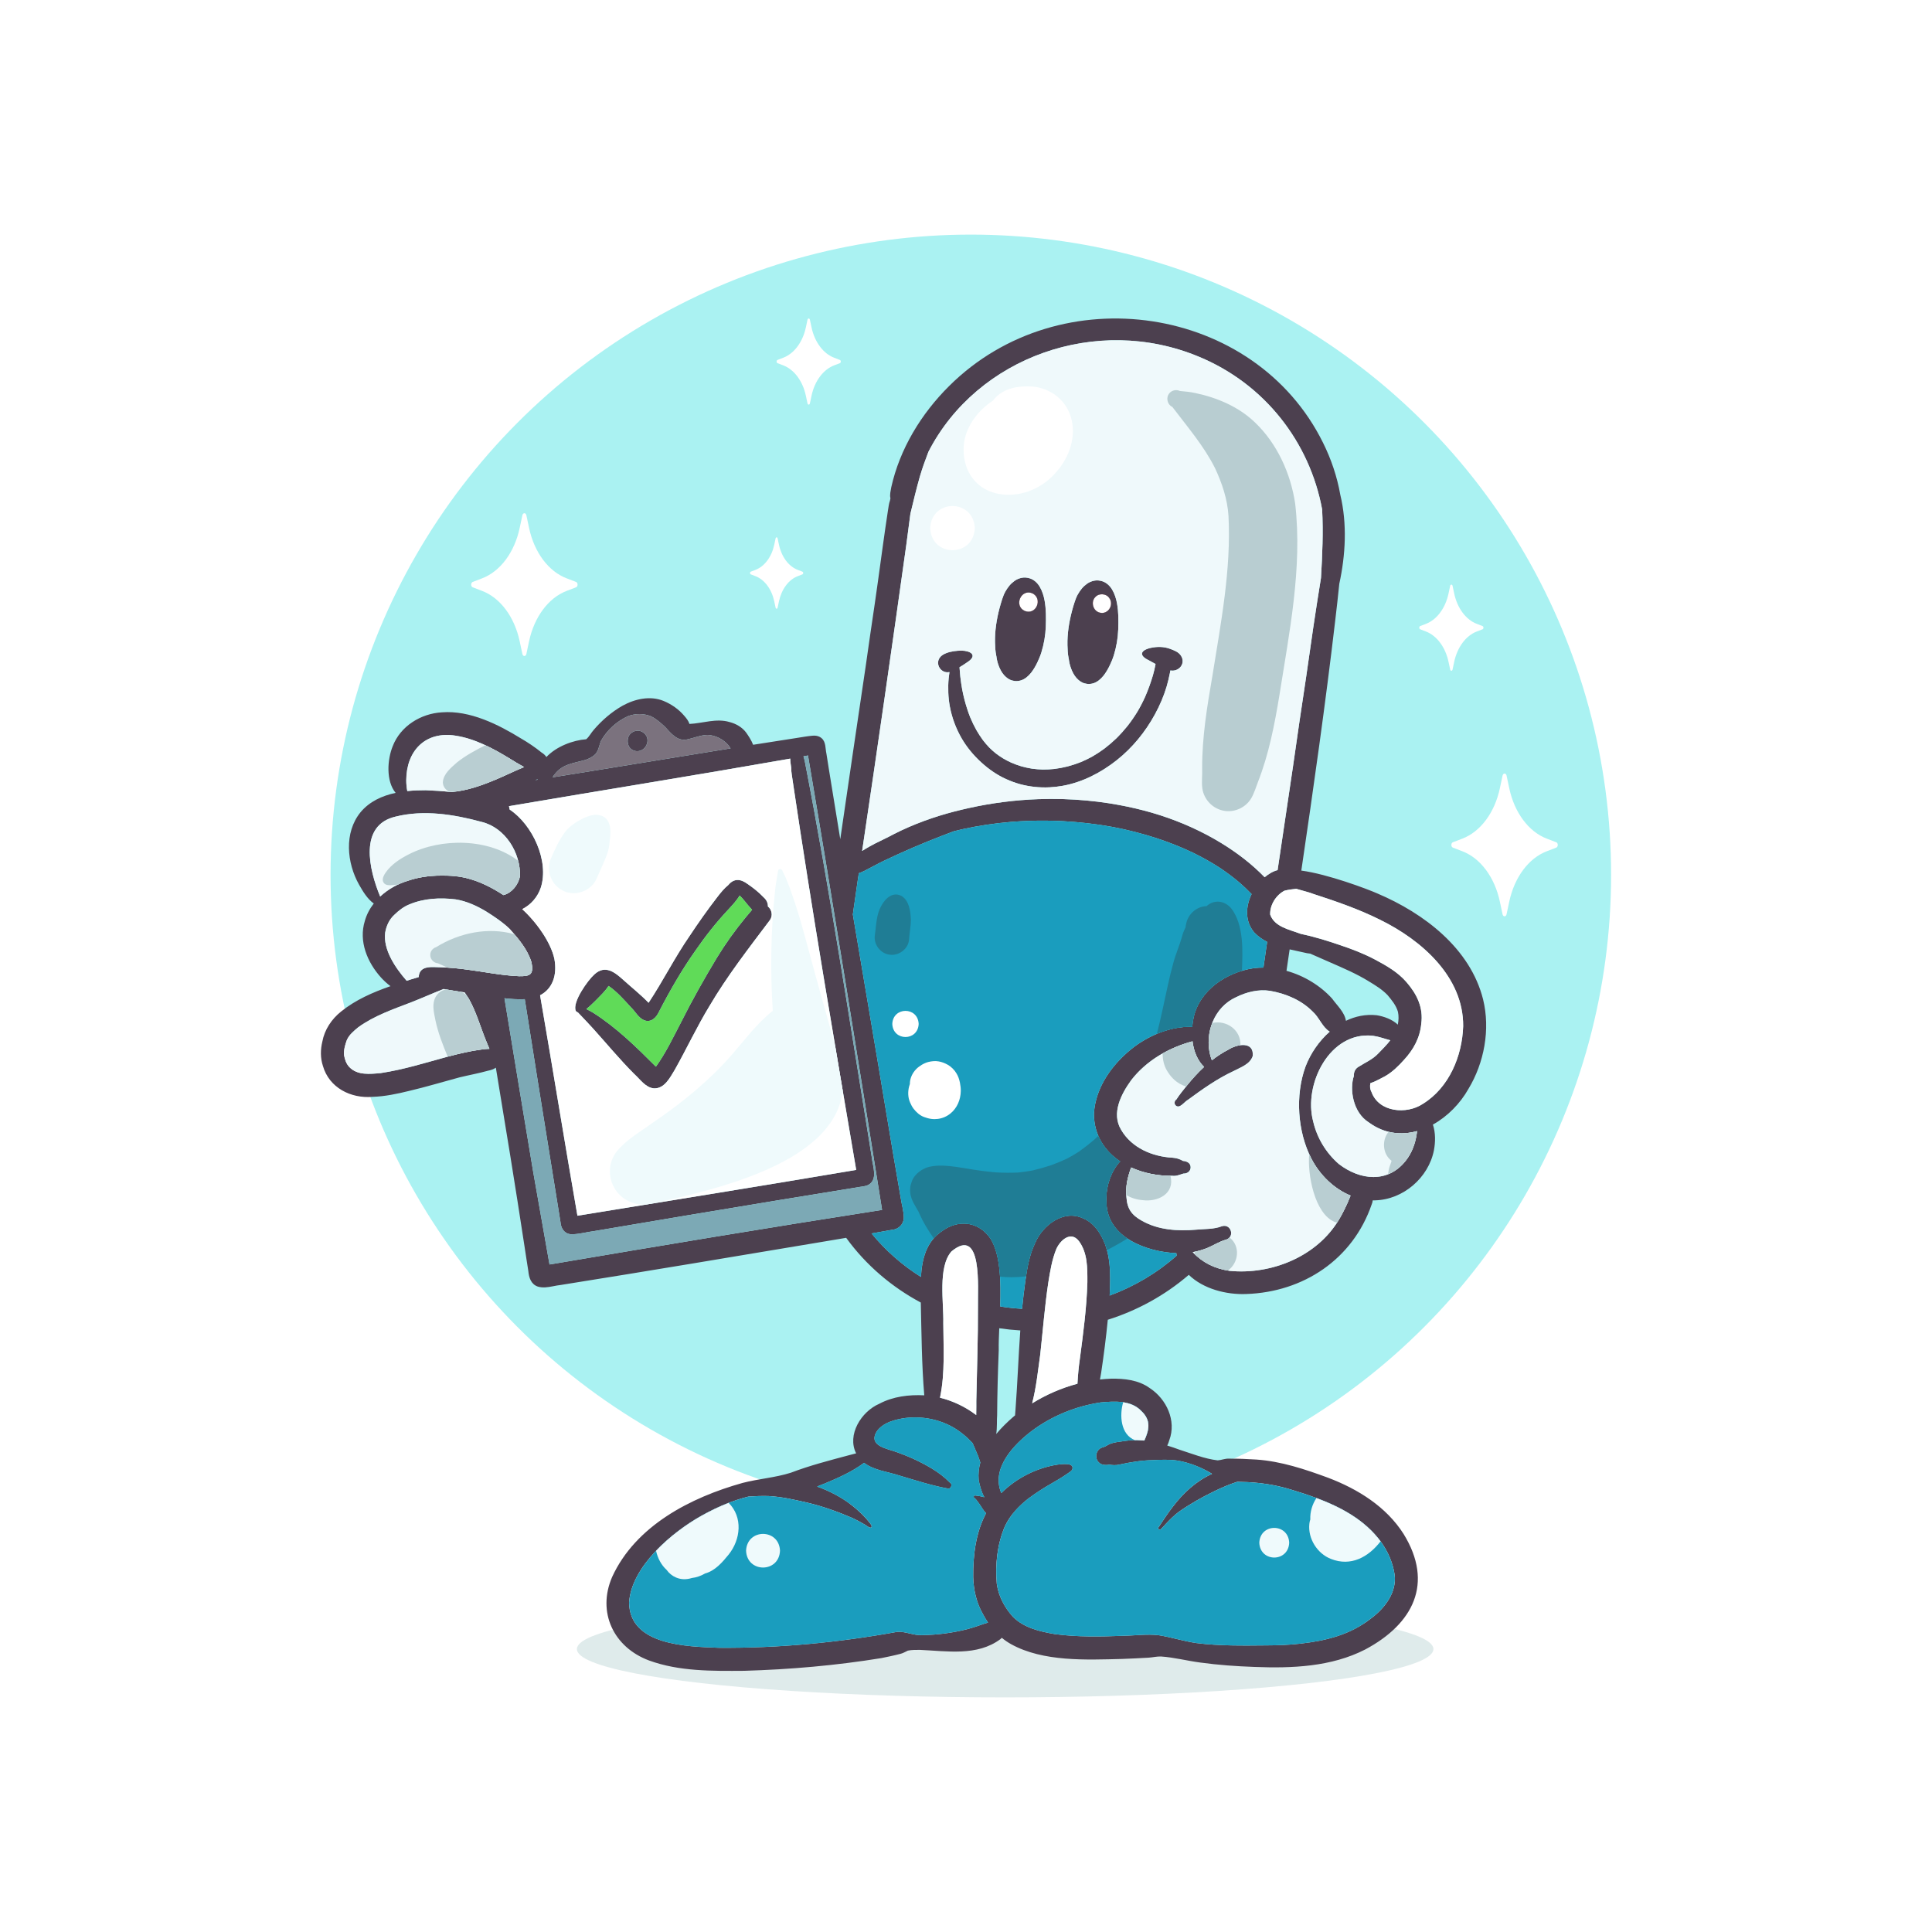 <?xml version="1.0" encoding="utf-8"?>
<!-- Generator: Adobe Illustrator 27.5.0, SVG Export Plug-In . SVG Version: 6.00 Build 0)  -->
<svg version="1.1" xmlns="http://www.w3.org/2000/svg" xmlns:xlink="http://www.w3.org/1999/xlink" x="0px" y="0px"
	 viewBox="0 0 500 500" style="enable-background:new 0 0 500 500;" xml:space="preserve">
<g id="BACKGROUND">
	<path style="fill:#FFFFFF;" d="M500,0v500H0V0H500z"/>
</g>
<g id="OBJECTS">
	<circle style="fill:#AAF2F2;" cx="251.249" cy="226.416" r="165.7"/>
	<path style="fill:#FFFFFF;" d="M146.631,152.932l2.455-0.941c0.519-0.199,0.519-1.185,0-1.384l-2.455-0.941
		c-4.695-1.8-8.365-6.724-9.706-13.024l-0.701-3.295c-0.148-0.696-0.883-0.696-1.031,0l-0.702,3.295
		c-1.341,6.3-5.011,11.224-9.706,13.024l-2.455,0.941c-0.519,0.199-0.519,1.185,0,1.384l2.455,0.941
		c4.695,1.8,8.365,6.724,9.706,13.024l0.701,3.295c0.148,0.696,0.883,0.696,1.031,0l0.702-3.295
		C138.267,159.656,141.936,154.732,146.631,152.932z"/>
	<ellipse style="fill:#DFEBEB;" cx="260.136" cy="426.78" rx="110.836" ry="12.504"/>
	<path style="fill:#FFFFFF;" d="M400.302,220.305l2.456-0.941c0.519-0.199,0.519-1.185,0-1.384l-2.455-0.941
		c-4.695-1.8-8.365-6.724-9.706-13.024l-0.702-3.295c-0.148-0.696-0.883-0.696-1.031,0l-0.702,3.295
		c-1.341,6.3-5.011,11.224-9.706,13.024L376,217.98c-0.519,0.199-0.519,1.185,0,1.384l2.455,0.941
		c4.695,1.8,8.365,6.724,9.706,13.024l0.702,3.295c0.148,0.696,0.883,0.696,1.031,0l0.702-3.295
		C391.938,227.029,395.607,222.105,400.302,220.305z"/>
	<path style="fill:#FFFFFF;" d="M215.879,94.554l1.481-0.568c0.313-0.12,0.313-0.715,0-0.835l-1.481-0.568
		c-2.832-1.086-5.046-4.056-5.855-7.856l-0.423-1.987c-0.089-0.42-0.533-0.42-0.622,0l-0.423,1.987
		c-0.809,3.8-3.023,6.77-5.855,7.856l-1.481,0.568c-0.313,0.12-0.313,0.715,0,0.835l1.481,0.568
		c2.832,1.086,5.046,4.056,5.855,7.856l0.423,1.988c0.089,0.42,0.533,0.42,0.622,0l0.423-1.987
		C210.834,98.61,213.047,95.639,215.879,94.554z"/>
	<path style="fill:#FFFFFF;" d="M382.2,163.428l1.481-0.568c0.313-0.12,0.313-0.715,0-0.835l-1.481-0.568
		c-2.832-1.086-5.046-4.056-5.855-7.856l-0.423-1.987c-0.089-0.42-0.533-0.42-0.622,0l-0.423,1.987
		c-0.809,3.8-3.023,6.77-5.855,7.856l-1.481,0.568c-0.313,0.12-0.313,0.715,0,0.835l1.481,0.568
		c2.832,1.086,5.046,4.056,5.855,7.856l0.423,1.988c0.089,0.42,0.533,0.42,0.622,0l0.423-1.987
		C377.155,167.484,379.368,164.513,382.2,163.428z"/>
	<path style="fill:#FFFFFF;" d="M141.17,240.937l1.228-0.471c0.259-0.099,0.259-0.592,0-0.692l-1.228-0.471
		c-2.348-0.9-4.182-3.362-4.853-6.512l-0.351-1.647c-0.074-0.348-0.442-0.348-0.516,0l-0.351,1.647
		c-0.671,3.15-2.506,5.612-4.853,6.512l-1.228,0.471c-0.259,0.099-0.259,0.593,0,0.692l1.228,0.471
		c2.347,0.9,4.182,3.362,4.853,6.512l0.351,1.647c0.074,0.348,0.442,0.348,0.516,0l0.351-1.647
		C136.987,244.299,138.822,241.837,141.17,240.937z"/>
	<path style="fill:#FFFFFF;" d="M206.447,149.115l1.228-0.471c0.259-0.099,0.259-0.592,0-0.692l-1.228-0.471
		c-2.348-0.9-4.182-3.362-4.853-6.512l-0.351-1.647c-0.074-0.348-0.441-0.348-0.516,0l-0.351,1.647
		c-0.671,3.15-2.506,5.612-4.853,6.512l-1.228,0.471c-0.259,0.099-0.259,0.592,0,0.692l1.228,0.471
		c2.347,0.9,4.182,3.362,4.853,6.512l0.351,1.647c0.074,0.348,0.442,0.348,0.516,0l0.351-1.647
		C202.265,152.478,204.1,150.016,206.447,149.115z"/>
	<g>
		<path style="fill:#DE3030;" d="M327.893,253.926c0.029,0.023,0.059,0.046,0.088,0.069
			C327.951,253.972,327.922,253.95,327.893,253.926z"/>
		<path style="fill:#DE3030;" d="M267.118,153.521c2.868,1.323,1.079,5.771-1.9,4.597
			C262.331,156.828,264.178,152.369,267.118,153.521z"/>
		<path style="fill:#DE3030;" d="M287.041,154.716c1.368,1.768-0.272,4.437-2.462,3.826c-0.413-0.107-0.764-0.325-1.039-0.609
			c-0.023-0.023-0.046-0.048-0.068-0.072c-0.022-0.025-0.043-0.05-0.064-0.076c-0.042-0.051-0.082-0.104-0.119-0.158
			c-0.037-0.055-0.074-0.111-0.106-0.168c-0.033-0.057-0.064-0.116-0.093-0.175c-0.028-0.06-0.055-0.12-0.079-0.181
			c-0.025-0.062-0.046-0.125-0.065-0.188c-0.089-0.286-0.13-0.587-0.117-0.886c0-0.019,0.001-0.037,0.004-0.056
			c0.001-0.026,0.002-0.05,0.006-0.076c0.001-0.027,0.005-0.055,0.009-0.083c0.003-0.028,0.007-0.056,0.012-0.084
			c0.004-0.026,0.008-0.05,0.014-0.076c0.006-0.033,0.013-0.064,0.021-0.097c0.028-0.117,0.065-0.231,0.112-0.342
			c0.008-0.02,0.016-0.04,0.026-0.058c0.029-0.067,0.062-0.132,0.099-0.195c0.012-0.02,0.023-0.04,0.036-0.058
			c0.011-0.019,0.022-0.037,0.034-0.055c0.004-0.006,0.007-0.01,0.01-0.015c0.017-0.026,0.035-0.051,0.054-0.076
			c0.04-0.054,0.082-0.105,0.126-0.155c0.003-0.005,0.008-0.008,0.012-0.013c0.004-0.005,0.008-0.009,0.013-0.014
			c0.082-0.098,0.172-0.187,0.267-0.266c0.031-0.027,0.064-0.051,0.097-0.076c0.034-0.025,0.068-0.048,0.102-0.07
			c0.033-0.021,0.064-0.041,0.097-0.06c0.005-0.002,0.009-0.005,0.013-0.007c0.029-0.016,0.058-0.033,0.088-0.047
			c0.009-0.006,0.019-0.009,0.027-0.014c0.027-0.013,0.052-0.026,0.079-0.037c0.019-0.008,0.036-0.016,0.055-0.023
			c0.015-0.006,0.03-0.013,0.046-0.018c0.022-0.009,0.046-0.017,0.069-0.026c0.018-0.007,0.036-0.013,0.055-0.019
			c0.02-0.007,0.041-0.014,0.062-0.019c0.026-0.008,0.052-0.016,0.079-0.022c0.005-0.001,0.008-0.002,0.012-0.004
			c0.032-0.008,0.063-0.015,0.095-0.022c0.037-0.007,0.075-0.014,0.112-0.02c0.043-0.007,0.086-0.013,0.13-0.018
			c0.028-0.003,0.057-0.006,0.085-0.007c0.019-0.002,0.036-0.004,0.055-0.004C285.8,153.761,286.581,154.071,287.041,154.716z"/>
		<path style="fill:#FFFFFF;" d="M265.218,158.118c-2.887-1.291-1.04-5.749,1.9-4.597
			C269.985,154.844,268.196,159.292,265.218,158.118z"/>
		<path style="fill:#FFFFFF;" d="M284.579,158.542c-1.778-0.46-2.382-2.951-0.978-4.146c-0.027,0.024-0.055,0.048-0.082,0.073
			c-0.065,0.074-0.131,0.148-0.196,0.221c0.883-1.218,2.86-1.177,3.719,0.026C288.409,156.483,286.769,159.152,284.579,158.542z"/>
		<path style="fill:#4C404F;" d="M265.218,158.118c2.979,1.174,4.767-3.274,1.9-4.597
			C264.178,152.369,262.331,156.828,265.218,158.118z M270.346,155.454c0.397,2.205,0.383,4.472,0.305,6.703
			c-0.079,2.278-0.479,4.533-1.149,6.709c-0.264,0.858-0.618,1.682-1.001,2.495c-0.455,0.968-0.987,1.892-1.643,2.737
			c-0.723,0.889-1.608,1.695-2.734,2.015c-0.297,0.085-0.592,0.135-0.888,0.151c-0.459,0.023-0.919-0.036-1.376-0.173
			c-0.571-0.169-1.079-0.508-1.527-0.891c-0.736-0.628-1.275-1.497-1.658-2.375c-0.346-0.795-0.598-1.633-0.739-2.489
			c-0.025-0.152-0.047-0.305-0.066-0.458c-0.016-0.078-0.034-0.155-0.049-0.232c-0.23-1.12-0.287-2.259-0.312-3.4
			c-0.062-2.981,0.408-5.953,1.162-8.833c0.204-0.782,0.436-1.56,0.685-2.328c0.218-0.668,0.468-1.34,0.81-1.956
			c0.309-0.55,0.654-1.066,1.054-1.554c0.385-0.468,0.832-0.863,1.318-1.222c0.543-0.402,1.192-0.673,1.851-0.814
			c0.711-0.152,1.442-0.078,2.13,0.138c1.071,0.336,1.966,1.177,2.535,2.125C269.724,152.921,270.115,154.174,270.346,155.454z"/>
		<path style="fill:#4C404F;" d="M284.578,158.542c2.19,0.611,3.831-2.058,2.462-3.826c-0.831-1.163-2.708-1.241-3.626-0.141
			c-0.005,0.005-0.009,0.009-0.013,0.014C282.261,155.839,282.892,158.105,284.578,158.542z M289.092,156.201
			c0.397,2.204,0.384,4.471,0.305,6.702c-0.079,2.278-0.478,4.532-1.149,6.709c-0.263,0.859-0.618,1.684-0.999,2.496
			c-0.455,0.968-0.988,1.89-1.643,2.737c-0.723,0.888-1.609,1.694-2.734,2.015c-0.298,0.085-0.593,0.134-0.889,0.149
			c-0.46,0.023-0.919-0.036-1.378-0.173c-0.571-0.169-1.078-0.507-1.526-0.891c-0.737-0.627-1.275-1.497-1.658-2.375
			c-0.347-0.794-0.599-1.632-0.739-2.488c-0.026-0.152-0.048-0.305-0.066-0.459c-0.017-0.077-0.034-0.154-0.05-0.232
			c-0.23-1.119-0.286-2.259-0.311-3.399c-0.063-2.982,0.406-5.954,1.161-8.834c0.205-0.782,0.435-1.56,0.687-2.328
			c0.218-0.668,0.468-1.34,0.81-1.954c0.308-0.55,0.654-1.066,1.054-1.554c0.385-0.469,0.831-0.864,1.318-1.222
			c0.543-0.403,1.192-0.673,1.849-0.814c0.711-0.153,1.442-0.079,2.131,0.137c1.071,0.337,1.966,1.178,2.535,2.126
			C288.471,153.669,288.862,154.921,289.092,156.201z"/>
		<path style="fill:#4C404F;" d="M305.658,169.732c1.28,2.049-0.633,4.197-2.767,3.777c-0.04,0.235-0.082,0.469-0.128,0.704
			c-0.231,1.161-0.499,2.306-0.834,3.443c-0.746,2.524-1.793,4.943-3.055,7.252c-2.466,4.515-5.796,8.605-9.833,11.807
			c-4.063,3.22-8.863,5.721-13.997,6.648c-1.108,0.2-2.233,0.332-3.363,0.39c-1.351,0.069-2.708,0.031-4.046-0.121
			c-1.225-0.143-2.439-0.363-3.63-0.687c-1.255-0.341-2.46-0.793-3.645-1.329c-2.342-1.058-4.482-2.556-6.38-4.281
			c-2-1.818-3.775-3.936-5.124-6.28c-1.451-2.518-2.488-5.283-3.026-8.14c-0.23-1.217-0.371-2.455-0.411-3.693
			c-0.041-1.24-0.026-2.49,0.099-3.727c0.053-0.522,0.119-1.044,0.202-1.563c-0.167,0.036-0.338,0.055-0.511,0.053
			c-1.694,0.028-2.949-1.842-2.228-3.388c0.803-1.934,4.783-2.363,6.633-2.166c2.413,0.365,2.862,1.592,0.698,2.966
			c-0.648,0.453-1.309,0.89-1.991,1.291c0.001,0.03,0.004,0.061,0.006,0.091c0.055,0.758,0.112,1.514,0.195,2.271
			c0.018,0.144,0.035,0.286,0.051,0.43c0.119,0.97,0.258,1.935,0.431,2.898c0.166,0.915,0.382,1.823,0.61,2.725
			c0.409,1.548,0.888,3.071,1.48,4.559c0.469,1.122,0.998,2.211,1.59,3.274c0.52,0.899,1.078,1.77,1.692,2.605
			c0.507,0.663,1.049,1.298,1.626,1.901c0.522,0.524,1.072,1.018,1.646,1.484c0.608,0.473,1.243,0.91,1.9,1.315
			c0.72,0.425,1.461,0.814,2.223,1.159c0.834,0.359,1.687,0.663,2.558,0.926c0.897,0.251,1.804,0.451,2.724,0.6
			c0.927,0.128,1.856,0.207,2.792,0.232c1.011,0.006,2.017-0.046,3.024-0.153c1.161-0.148,2.308-0.369,3.443-0.653
			c1.176-0.313,2.326-0.697,3.455-1.144c0.996-0.417,1.964-0.887,2.909-1.41c1.092-0.627,2.143-1.32,3.155-2.069
			c1.089-0.832,2.124-1.723,3.113-2.674c1.012-1.004,1.963-2.063,2.856-3.173c0.92-1.178,1.771-2.405,2.55-3.681
			c0.753-1.266,1.427-2.574,2.03-3.918c0.782-1.798,1.438-3.635,1.995-5.513c0.276-0.964,0.508-1.938,0.683-2.925
			c-0.604-0.314-1.2-0.643-1.79-0.983c-2.586-1.221-2.118-2.561,0.464-3.172c1.699-0.382,3.482-0.378,5.123,0.245
			C303.907,168.329,305.032,168.735,305.658,169.732z"/>
		<path style="fill:#4C404F;" d="M124.628,271.611c0.654-0.098,1.355-0.197,2.032-0.167c-0.301-0.762-0.664-1.503-0.946-2.276
			c-1.455-3.575-2.476-7.326-4.39-10.703c-0.363-0.506-0.697-1.092-1.081-1.628c-0.947-0.147-1.894-0.294-2.841-0.439
			c-0.865-0.137-1.727-0.291-2.589-0.444c-2.811,1.086-5.554,2.332-8.362,3.428c-4.725,1.823-9.609,3.477-13.744,6.482
			c-1.141,0.932-2.336,1.935-2.942,3.31c-0.459,1.243-0.84,2.589-0.713,3.924c0.187,1.093,0.569,2.223,1.346,3.038
			c2.099,2.214,5.361,1.824,8.124,1.577c6.078-0.921,11.61-2.695,17.446-4.28C118.816,272.663,121.701,272.008,124.628,271.611z
			 M135.633,198.513c-1.332-0.724-2.634-1.504-3.917-2.313c-4.278-2.586-8.797-5.024-13.793-5.805
			c-7.834-1.252-12.754,3.896-12.784,11.542c0.001,0.939,0.091,1.869,0.267,2.789c1.615-0.17,3.234-0.224,4.792-0.218
			c2.168,0.085,4.38,0.223,6.585,0.472c3.958-0.322,7.679-1.642,11.323-3.143C130.64,200.792,133.087,199.536,135.633,198.513z
			 M134.56,226.816c0.212-6.116-3.782-12.603-9.913-14.109c-7.189-1.945-14.923-3.193-22.262-1.37
			c-9.626,2.234-6.873,13.764-3.998,20.686c2.032-1.896,4.569-3.302,7.166-4.086c3.236-1.121,6.671-1.421,10.077-1.323
			c1.632,0.034,3.293,0.185,4.879,0.58c3.517,0.832,6.751,2.471,9.762,4.444c0.03-0.001,0.06-0.003,0.09-0.006
			C132.533,231.022,134.107,228.967,134.56,226.816z M134.327,252.637c2.979,0.05,3.817-0.458,3.223-3.583
			c-1.019-3.319-3.32-6.046-5.591-8.597c-1.837-1.781-3.982-3.212-6.141-4.571c-2.444-1.465-5.068-2.676-7.901-3.131
			c-4.004-0.487-8.152-0.287-11.91,1.278c-1.502,0.584-2.764,1.57-3.912,2.681c-1.346,1.207-2.117,2.892-2.41,4.658
			c-0.553,4.389,2.595,9.072,5.558,12.451c0.327-0.105,0.653-0.21,0.978-0.314c0.717-0.217,1.435-0.438,2.157-0.649
			c-0.002-0.081-0.004-0.162-0.001-0.247c0.358-2.902,3.615-2.287,5.722-2.277c4.456,0.137,8.823,0.879,13.175,1.548
			C129.614,252.233,131.959,252.548,134.327,252.637z M139.136,201.801c-0.003-0.047-0.007-0.092-0.009-0.138
			c-0.215,0.083-0.431,0.163-0.647,0.244C138.7,201.872,138.918,201.836,139.136,201.801z M189.083,193.679
			c-0.178-0.279-0.357-0.543-0.544-0.779c-1.31-1.56-3.339-2.609-5.381-2.704c-1.846,0.035-3.566,0.811-5.356,1.172
			c-2.478,0.557-4.189-1.615-5.669-3.233c-1.129-1.051-2.303-2.116-3.707-2.785c-1.845-0.719-3.953-0.725-5.809-0.041
			c-2.907,1.26-5.534,3.636-7.068,6.408c-0.546,1.263-0.62,2.799-1.755,3.728c-0.674,0.556-1.431,0.908-2.243,1.212
			c-3.567,1.001-6.361,1.048-8.555,4.517c4.004-0.649,8.006-1.297,12.009-1.94C166.367,197.399,177.72,195.51,189.083,193.679z
			 M221.583,302.772c-5.704-33.501-11.446-67.001-16.426-100.617c-0.135-1.146-0.409-2.298-0.392-3.454
			c-0.089-0.787-0.264-1.577-0.244-2.369c-24.238,4.262-48.535,8.172-72.797,12.299c0.066,0.286,0.126,0.583,0.18,0.884
			c5.891,3.895,10.292,13.328,8.049,20.224c-0.804,2.4-2.58,4.437-4.798,5.551c3.617,3.277,7.372,8.514,8.315,12.852
			c0.794,4.258-0.501,7.773-3.698,9.434c3.291,19.007,6.356,38.056,9.667,57.054C173.493,310.709,197.557,306.849,221.583,302.772z
			 M225.612,299.485c0.221,2.363,1.726,5.786-0.964,7.211c-0.921,0.398-1.959,0.41-2.933,0.612
			c-6.709,1.087-13.416,2.175-20.122,3.282c-15.992,2.63-31.973,5.319-47.951,8.035c-1.698,0.209-3.382,0.691-5.089,0.779
			c-0.299,0.016-0.598,0.019-0.898,0.007c-1.694-0.174-2.501-1.612-2.607-3.179c-0.807-5.07-1.636-10.135-2.455-15.203
			c-2.275-14.145-4.572-28.289-6.783-42.445c-0.023,0.002-0.048,0.004-0.071,0.005c-1.733,0.082-3.463-0.043-5.184-0.239
			c2.446,14.959,4.932,29.908,7.421,44.86c1.426,8.012,2.825,16.029,4.24,24.042c28.661-4.867,57.34-9.651,86.065-14.128
			c-6.29-39.215-12.531-78.444-19.17-117.602c-0.391,0.07-0.783,0.139-1.174,0.208c0.173,0.464,0.25,0.961,0.372,1.44
			C214.894,231.11,220.055,265.352,225.612,299.485z M252.667,362.562c0.166-8.223,0.466-16.383,0.426-24.589
			c-0.107-4.336,1.278-20.904-6.873-14.091c-3.55,4.088-1.958,13.247-2.095,18.5c0.028,6.38,0.475,12.896-0.823,19.181
			c-0.016,0.051-0.031,0.103-0.048,0.155c3.377,0.834,6.617,2.377,9.389,4.497C252.647,364.692,252.699,363.323,252.667,362.562z
			 M255.693,419.908c-0.485-0.709-0.925-1.448-1.323-2.209c-1.658-2.895-2.425-6.229-2.511-9.548
			c-0.057-5.604,0.661-11.545,3.336-16.531c-0.68-0.669-1.149-1.568-1.693-2.357c-0.427-0.515-0.748-1.137-1.277-1.56
			c-0.124-0.048-0.219-0.162-0.227-0.307c-0.012-0.221,0.186-0.384,0.389-0.364c0.79,0.083,1.586,0.23,2.361,0.448
			c-0.753-1.366-1.178-2.967-1.47-4.432c-0.14-1.57,0.027-3.088,0.426-4.543c-0.183-0.594-0.374-1.187-0.605-1.765
			c-0.277-0.656-0.562-1.308-0.806-1.907c-0.195-0.448-0.383-0.905-0.585-1.354c-0.813-0.834-1.621-1.673-2.553-2.379
			c-4.111-3.372-9.547-4.744-14.793-4.13c-2.732,0.384-5.882,1.169-7.524,3.57c-2.146,3.744,2.816,4.353,5.287,5.29
			c1.32,0.466,2.627,0.989,3.909,1.552c3.505,1.622,7.043,3.488,9.76,6.28c0.946,0.501,0.18,2.012-0.788,1.503
			c-4.015-0.73-8.451-2.183-12.188-3.281c-3.052-1.016-6.589-1.331-9.19-3.302c-0.017,0.012-0.035,0.022-0.053,0.033
			c-3.104,2.316-6.698,3.88-10.253,5.368c-0.618,0.215-1.232,0.474-1.846,0.744c1.666,0.573,3.277,1.312,4.838,2.152
			c2.509,1.332,4.791,3.052,6.822,5.037c0.755,0.745,1.454,1.548,2.1,2.389c0.147,0.2,0.301,0.402,0.348,0.65
			c0.043,0.222-0.172,0.451-0.396,0.412c-0.507-0.138-0.904-0.538-1.359-0.792c-1.027-0.618-2.083-1.179-3.166-1.691
			c-3.835-1.648-7.779-3.074-11.848-4.029c-3.507-0.794-6.487-1.478-9.935-1.679c-1.727-0.053-3.454,0.02-5.177,0.138
			c-4.287,1.05-8.42,2.865-12.263,5.024c0.021-0.012,0.041-0.024,0.061-0.036c-7.706,4.324-18.096,13.13-18.69,22.436
			c0.13,11.126,14.986,11.386,23.205,11.709c15.489,0.126,31.007-1.358,46.235-4.133c2.168-0.115,4.205,0.978,6.398,0.856
			c3.926-0.054,7.847-0.573,11.653-1.536C252.133,421.173,253.895,420.469,255.693,419.908z M262.815,364.736
			c0.509-6.799,0.755-13.621,1.236-20.423c-1.824-0.109-3.642-0.297-5.445-0.562c-0.093,2.091-0.165,4.043-0.134,5.738
			c-0.221,5.583-0.379,11.171-0.414,16.759c-0.109,1.201,0.03,3.211-0.232,4.864c1.368-1.638,2.911-3.13,4.435-4.455
			c0.144-0.119,0.288-0.236,0.434-0.353C262.731,365.781,262.774,365.258,262.815,364.736z M281.413,331.835
			c0.011-3.639,0.072-7.59-2.198-10.649c-2.086-2.707-4.85-0.221-5.86,2.104c-1.118,2.781-1.592,5.753-2.064,8.697
			c-0.917,6.143-1.392,12.336-2.071,18.507c-0.597,4.234-1.023,8.542-2.1,12.687c3.629-2.245,7.597-3.98,11.722-5.072
			c0.121-2.196,0.319-4.387,0.641-6.563C280.347,345.001,281.225,338.44,281.413,331.835z M326.978,250.414
			c0.319-2.219,0.639-4.438,0.96-6.657c-1.23-0.622-2.364-1.409-3.344-2.44c-2.43-2.863-2.252-6.684-0.683-9.931
			c-1.03-1.073-2.112-2.097-3.242-3.066c-1.637-1.377-3.348-2.652-5.133-3.83c-2.221-1.434-4.531-2.71-6.907-3.867
			c-2.988-1.423-6.065-2.624-9.206-3.669c-3.713-1.207-7.493-2.183-11.329-2.914c-0.055-0.01-0.107-0.02-0.162-0.03
			c-4.264-0.778-8.572-1.268-12.901-1.501c-1.426-0.071-2.852-0.112-4.279-0.126c-2.946-0.027-5.889,0.076-8.827,0.301
			c-0.171,0.013-0.342,0.027-0.514,0.041c-4.147,0.358-8.262,0.978-12.33,1.868c-0.739,0.168-1.476,0.344-2.21,0.53
			c-1.016,0.375-2.029,0.76-3.038,1.156c-5.099,1.958-10.124,4.119-15.05,6.475c-1.723,0.816-3.371,1.776-5.075,2.625
			c-0.436,0.201-0.938,0.446-1.449,0.617c-0.119,0.792-0.238,1.584-0.357,2.376c-0.391,2.759-0.786,5.517-1.186,8.273
			c1.721,10.202,3.458,20.401,5.172,30.604c2.424,14.211,4.712,28.451,7.196,42.652c0.244,1.785,0.84,3.551,0.817,5.357
			c-0.063,1.607-1.407,2.9-2.999,3.008c-1.781,0.323-3.561,0.641-5.344,0.952c3.573,4.357,7.865,8.169,12.775,11.243
			c0.27-4.592,1.377-9.108,5.388-11.809c4.302-3.185,9.626-2.58,12.667,1.966c2.518,4.099,2.684,10.94,2.464,17.492
			c1.884,0.299,3.775,0.5,5.661,0.604c0.227-2.372,0.499-4.741,0.837-7.103c0.453-3.382,1.036-6.789,2.522-9.893
			c1.94-4.619,7.35-8.78,12.416-6.426c1.79,0.706,3.187,2.113,4.2,3.717c3.124,4.794,2.954,10.746,2.687,16.284
			c6.369-2.353,12.28-5.847,17.356-10.34c-0.04-0.193-0.073-0.409-0.098-0.639c-7.661-0.322-17.701-4.015-18.074-12.774
			c-0.273-3.529,0.648-7.137,2.726-10.019c0.245-0.314,0.516-0.642,0.815-0.95c-3.988-2.669-6.758-6.765-6.794-12.262
			c0.348-7.069,5.03-13.308,10.51-17.46c4.154-3.053,9.31-5.149,14.511-5.127c0.138,0.023,0.276,0.043,0.415,0.062
			c0.069-0.841,0.19-1.661,0.357-2.439c1.573-7.174,8.618-11.757,15.549-12.777C325.284,250.462,326.129,250.412,326.978,250.414z
			 M341.868,149.576c0.35-5.92,0.613-11.844,0.297-17.756c-3.21-17.359-14.826-32.438-31.899-39.502
			c-26.398-11.009-57.38,0.052-69.992,24.612c-0.814,2.106-1.574,4.227-2.207,6.374c-0.915,3.196-1.675,6.431-2.458,9.66
			c-0.342,2.709-0.705,5.416-1.069,8.122c-3.688,26.395-7.485,52.776-11.419,79.138c1.327-0.865,2.668-1.561,3.373-1.933
			c1.158-0.579,2.318-1.158,3.486-1.718c0.459-0.245,0.92-0.484,1.382-0.721c1.269-0.648,2.558-1.262,3.868-1.826
			c2.537-1.092,5.129-2.048,7.765-2.871c2.647-0.828,5.339-1.498,7.721-2.026c5.904-1.31,11.934-2.091,17.979-2.308
			c2.076-0.074,4.153-0.082,6.228-0.026c0.134-0.006,0.267-0.001,0.399,0.013c3.874,0.123,7.741,0.475,11.577,1.064
			c0.732,0.112,1.461,0.239,2.189,0.369c0.253,0.046,0.507,0.095,0.761,0.141c0.249,0.041,0.496,0.093,0.75,0.142
			c0.393,0.077,0.786,0.155,1.178,0.236c2.857,0.598,5.687,1.33,8.466,2.225c5.547,1.787,10.893,4.187,15.868,7.231
			c4.039,2.471,7.868,5.399,11.176,8.809c0.496-0.416,1.019-0.785,1.561-1.098c0.573-0.336,1.175-0.578,1.792-0.743
			c1.312-8.941,2.64-17.88,3.983-26.816c1.086-7.667,2.206-15.327,3.375-22.976C339.212,166.777,340.467,158.166,341.868,149.576z
			 M348.62,311.564c0.332-0.668,0.571-1.44,0.904-2.138c-4.347-1.798-7.993-5.394-10.137-9.559
			c-3.611-7.021-4.231-16.415-1.525-23.837c1.28-3.357,3.469-6.591,6.26-9.038c-1.929-1.186-2.699-3.686-4.395-5.191
			c-2.948-2.99-6.976-4.673-11.068-5.381c-2.984-0.453-6.084,0.316-8.757,1.647c-5.673,2.541-8.218,9.309-6.662,15.152
			c0.119,0.393,0.247,0.788,0.399,1.173c1.336-1.047,2.757-1.981,4.273-2.76c2.21-1.428,6.66-2.258,6.293,1.666
			c-0.702,2.146-3.128,2.915-4.947,3.886c-4.255,1.972-8.071,4.697-11.838,7.462c-0.947,0.489-2.161,2.484-3.213,1.388
			c-0.383-0.446-0.255-1.194,0.232-1.485c0.827-1.278,1.798-2.465,2.754-3.645c1.356-1.685,2.822-3.309,4.419-4.784
			c-1.756-1.702-2.675-4.108-2.997-6.627c-6.127,1.645-11.908,4.967-15.83,10.016c-2.62,3.604-5.222,8.579-2.648,12.866
			c2.706,4.68,8.056,6.951,13.28,7.235c0.976,0.074,1.9,0.318,2.733,0.836c0.943,0.06,1.951,0.504,1.987,1.584
			c0.058,1.04-0.88,1.746-1.867,1.689c-0.946,0.285-1.847,0.71-2.873,0.575c-3.628,0.065-7.384-0.655-10.663-2.151
			c-0.905,2.452-1.501,5.021-1.218,7.669c0.19,3.029,1.375,4.66,3.999,6.113c4.259,2.415,9.26,2.716,14.04,2.313
			c2.242-0.222,4.562-0.068,6.692-0.9c2.276-0.701,3.406,2.643,1.149,3.461c-1.791,0.465-3.306,1.5-4.997,2.201
			c-1.207,0.476-2.458,0.831-3.732,1.054c2.482,2.64,5.565,4.25,9.569,4.843c10.815,1.055,22.635-3.725,28.293-13.282
			C347.307,314.306,347.994,312.955,348.62,311.564z M354.832,418.841c3.532-2.622,6.677-6.689,6.097-11.318
			c-0.465-3.148-1.793-6.16-3.692-8.704c-5.514-7.381-14.579-10.723-23.098-13.309c-4.214-1.306-8.597-1.923-13.002-1.991
			c-0.31-0.015-0.622-0.025-0.933-0.033c-1.993,0.638-3.929,1.477-5.804,2.376c-3.262,1.567-6.426,3.362-9.387,5.444
			c-1.157,0.901-2.217,1.917-3.214,2.99c-0.439,0.461-0.844,0.952-1.312,1.382c-0.13,0.222-0.482,0.257-0.653,0.055
			c-0.159-0.187-0.099-0.438,0.062-0.569c1.194-1.804,2.377-3.622,3.713-5.325c2.641-3.479,6.072-6.622,10.075-8.408
			c-2.689-1.66-5.712-2.854-8.823-3.413c-2.182-0.339-4.389-0.245-6.586-0.133c-2.924,0.057-5.804,0.541-8.655,1.164
			c-0.845,0.209-1.707,0.131-2.558,0.005c-1.363,0.276-2.758-0.046-3.258-1.498c-0.389-1.175,0.26-2.607,1.486-2.961
			c0.665-0.131,1.196-0.531,1.783-0.836c1.223-0.538,2.589-0.61,3.894-0.821c1.736-0.277,3.464-0.285,5.176-0.106
			c1.222-2.71,1.855-5.203-0.762-7.666c-2.697-2.837-6.941-2.535-10.527-2.22c-6.442,0.977-12.65,3.483-17.867,7.402
			c-4.81,3.65-10.533,9.781-7.853,16.056c3.934-3.897,9.156-6.531,14.612-7.371c1.03-0.098,4.332-0.625,3.771,1.228l-0.006,0.003
			c-0.222,0.468-0.765,0.762-1.175,1.05c-1.414,0.999-2.918,1.856-4.413,2.727c-2.013,1.139-3.949,2.414-5.807,3.792
			c-2.474,1.935-4.711,4.298-6.049,7.168c-1.984,4.645-2.539,9.862-2.098,14.868c0.44,3.227,2.046,6.253,4.242,8.632
			c2.861,2.806,6.898,3.741,10.726,4.396c5.879,0.79,11.823,0.683,17.736,0.444c3.074-0.047,6.161-0.514,9.228-0.144
			c3.283,0.516,6.457,1.568,9.753,2.03c6.023,0.761,12.115,0.652,18.174,0.599c2.879-0.009,5.755-0.119,8.618-0.441
			C343.149,424.634,349.434,423.102,354.832,418.841z M361.747,265.177c0.228-1.095,0.274-2.227,0.042-3.318
			c-0.468-1.656-1.603-3.033-2.691-4.332c-1.42-1.48-3.182-2.548-4.924-3.602c-3.133-1.93-6.58-3.395-9.932-4.863
			c-1.758-0.787-3.462-1.533-5.162-2.265c-0.571-0.057-1.139-0.148-1.702-0.303c-1.179-0.269-2.399-0.515-3.618-0.798
			c-0.273,1.851-0.548,3.702-0.82,5.554c4.517,1.243,8.741,3.804,11.796,7.17c1.268,1.773,3.255,3.539,3.588,5.763
			c2.444-1.179,5.143-1.751,7.971-1.442C358.124,263.041,360.326,263.801,361.747,265.177z M366.629,293.458
			c0.035-0.242,0.068-0.483,0.099-0.725c-4.083,1.13-8.441,0.686-12.4-2.201c-4.292-2.629-5.087-8.772-3.937-12.103
			c-0.07-0.869,0.295-1.775,1.085-2.273c1.777-1.148,3.727-1.933,5.213-3.516c1.066-1.102,2.182-2.202,3.124-3.422
			c-1.471-0.379-2.915-0.938-4.433-1.149c-11.203-1.312-18.139,12.552-15.518,22.21c0.99,4.25,3.351,8.138,6.653,10.99
			c5.462,4.172,12.545,5.005,17.212-0.786C365.359,298.475,366.265,296.003,366.629,293.458z M378.667,265.559
			c0.089-12.768-10.785-22.255-21.421-27.482c-5.58-2.795-11.5-4.826-17.426-6.748c-0.791-0.36-2.575-0.762-4.355-1.303
			c-1.022,0.09-2.034,0.236-3.03,0.479c-2.197,1.122-3.814,3.699-3.716,6.185c1.129,3.204,4.959,3.865,7.911,4.99
			c3.483,0.729,6.896,1.785,10.26,2.941c3.088,1.031,6.131,2.211,9.009,3.738c2.945,1.566,5.902,3.266,8.103,5.822
			c2.702,3.123,4.406,6.59,3.811,10.813c-0.326,3.587-2.037,6.685-4.457,9.293c-1.432,1.597-2.99,3.141-4.861,4.219
			c-1.016,0.5-2.443,1.364-3.851,1.83c-0.117,0.725-0.139,1.472,0.287,2.25c1.89,5.284,9.081,5.912,13.295,3.092
			C375.03,281.492,378.419,273.294,378.667,265.559z M383.822,258.641c1.903,7.764,0.301,16.41-3.805,23.186
			c-2.112,3.758-5.396,7.115-9.187,9.213c0.707,2.12,0.675,4.515,0.264,6.677c-1.409,7.098-7.956,12.744-15.214,12.931
			c-0.208,0.005-0.414,0.005-0.621,0c-0.028,0.343-0.113,0.692-0.265,1.037c-4.879,14.221-17.66,22.709-32.486,23.206
			c-5.137,0.204-11.074-1.308-14.85-4.961c-6.298,5.406-13.45,9.256-20.965,11.624c-0.441,4.592-1.038,9.169-1.716,13.73
			c-0.09,0.579-0.194,1.155-0.304,1.729c0.936-0.104,1.877-0.174,2.82-0.207c3.48-0.069,7.142,0.326,10.043,2.417
			c4.36,2.85,6.961,8.433,5.081,13.493c-0.137,0.479-0.315,0.944-0.534,1.389c1.057,0.323,2.102,0.685,3.133,1.065
			c3.332,1.065,6.476,2.356,9.914,2.773c0.984-0.066,1.91-0.504,2.919-0.444c2.369-0.029,4.739,0.092,7.102,0.232
			c6.419,0.444,12.583,2.508,18.582,4.718c7.671,2.91,15.052,7.495,19.519,14.545c7.87,12.77,2.481,23.279-9.937,29.891
			c-8.774,4.506-18.982,4.897-28.653,4.514c-4.697-0.165-9.388-0.495-14.046-1.137c-3.4-0.443-6.737-1.337-10.164-1.565
			c-1.082-0.035-2.135,0.243-3.212,0.308c-2.289,0.138-4.578,0.239-6.869,0.328c-9.221,0.234-20.398,0.769-28.679-3.809
			c-0.866-0.481-1.678-1.04-2.432-1.665c-0.102,0.12-0.217,0.235-0.349,0.341c-6.008,4.489-13.869,3.085-20.847,2.785
			c-1.039,0.012-2.095-0.022-3.115,0.195c-0.647,0.299-1.254,0.685-1.96,0.842c-1.616,0.427-3.259,0.754-4.895,1.093
			c-11.784,1.914-23.588,2.941-35.499,3.289c-8.246,0.051-16.779,0.188-24.628-2.676c-9.179-3.42-13.506-12.495-9.545-21.618
			c6.079-13.269,20.311-20.57,33.769-24.334c4.118-1.071,8.42-1.351,12.485-2.64c4.886-1.863,9.966-3.173,15.014-4.523
			c0.615-0.159,1.242-0.343,1.876-0.488c-2.411-4.757,1.291-10.814,6.019-12.842c3.549-1.888,7.638-2.372,11.616-2.176
			c-0.668-7.979-0.712-16.008-0.899-24.012c-7.491-4.009-14.147-9.624-19.314-16.749c-2.036,0.346-4.074,0.686-6.111,1.027
			c-22.593,3.784-45.183,7.582-67.807,11.183c-1.309,0.135-2.653,0.545-3.982,0.613c-0.636,0.033-1.269-0.013-1.893-0.203
			c-1.774-0.597-2.311-2.329-2.464-4.029c-0.363-2.191-0.67-4.391-1.018-6.585c-2.334-15.364-4.852-30.702-7.386-46.037
			c-0.598,0.405-1.326,0.654-2.001,0.775c-2.446,0.685-4.942,1.136-7.41,1.732c-4.356,1.167-8.673,2.484-13.066,3.511
			c-3.099,0.76-6.239,1.429-9.438,1.527c-5.621,0.47-11.229-2.347-12.844-8.006c-0.671-2.034-0.65-4.222-0.145-6.292
			c0.577-3.117,2.406-5.828,4.864-7.791c3.768-3.037,8.22-4.963,12.773-6.558c-0.885-0.654-1.701-1.403-2.436-2.209
			c-3.552-3.937-5.847-9.394-4.203-14.67c0.461-1.654,1.266-3.166,2.311-4.507c-1.664-1.199-2.809-3.124-3.803-4.875
			c-3.183-5.643-3.921-13.437,0.354-18.715c2.333-2.815,5.605-4.297,9.104-5.043c-2.537-3.095-2.153-8.618-0.757-12.064
			c1.996-5.214,7.282-8.472,12.743-8.781c7.25-0.56,14.618,3.161,20.477,6.77c1.806,1.039,3.777,2.377,5.331,3.649
			c0.492,0.284,0.92,0.684,1.224,1.151c2.591-2.75,6.876-4.353,10.298-4.601c0.81-0.68,1.273-1.687,1.986-2.466
			c2.105-2.458,4.609-4.614,7.427-6.217c3.184-1.753,7.161-2.663,10.632-1.228c2.043,0.852,3.91,2.145,5.34,3.844
			c0.549,0.62,1.089,1.307,1.346,2.103c3.463-0.16,6.939-1.523,10.387-0.488c1.666,0.438,3.204,1.303,4.256,2.692
			c0.603,0.844,1.377,2.007,1.831,3.189c3.737-0.594,7.476-1.18,11.217-1.754c1.382-0.211,2.771-0.471,4.165-0.599
			c0.837-0.078,1.728,0.096,2.369,0.673c1.116,0.991,0.915,2.628,1.218,3.969c0.215,1.386,0.434,2.771,0.656,4.155
			c0.957,6,1.936,11.995,2.928,17.99c2.156-14.997,4.411-29.983,6.612-44.973c0.748-5.301,1.515-10.598,2.306-15.892
			c0.28-1.964,0.559-3.928,0.836-5.891c0.85-6.089,1.649-12.185,2.58-18.263c0.166-0.877,0.222-1.799,0.538-2.641
			c0-0.001,0-0.001,0-0.001c0.035-0.188,0.072-0.375,0.111-0.563c-0.239-0.957,0.077-1.904,0.214-2.855
			c2.199-9.875,7.693-18.981,15.014-26.237c28.744-28.542,79.121-20.951,96.736,14.733c2.118,4.259,3.644,8.801,4.461,13.455
			c0.001,0.002,0.001,0.005,0.002,0.007c1.798,7.47,1.367,15.553-0.265,23.034c-0.325,3.164-0.669,6.327-1.051,9.484
			c-2.525,21.623-5.604,43.181-8.776,64.728c6.79,0.894,17.125,4.777,19.704,5.93C368.501,236.346,380.512,245.409,383.822,258.641z
			"/>
		<path style="fill:#4C404F;" d="M166.19,189.391c3.042,1.714,0.576,6.23-2.49,4.706c-1.08-0.579-1.414-1.841-1.191-2.984
			C162.822,189.512,164.759,188.605,166.19,189.391z"/>
		<path style="fill:#4C404F;" d="M194.639,235.453c-0.125-0.128-0.243-0.265-0.355-0.408c-1.008-1.052-1.805-2.286-2.862-3.29
			c-0.81,1.367-1.916,2.51-2.982,3.679c-3.078,3.276-5.861,6.812-8.413,10.51c-3.572,5.039-6.647,10.399-9.479,15.883
			c-0.702,1.519-2.034,2.894-3.83,2.216c-1.497-0.612-2.284-2.267-3.43-3.35c-1.8-1.968-3.583-4.015-5.795-5.534
			c-0.894,1.396-2.13,2.53-3.276,3.714c-0.464,0.418-1.456,1.49-2.482,2.27c0.783,0.362,1.526,0.815,1.835,0.996
			c6.019,3.829,11.154,8.887,16.174,13.914c2.6-3.594,4.495-7.637,6.545-11.557c2.844-5.663,5.953-11.183,9.223-16.608
			c2.237-3.666,4.747-7.168,7.479-10.48C193.544,236.761,194.077,236.092,194.639,235.453z M198.726,234.581
			c0.994,0.818,1.37,2.357,0.528,3.535c-5.441,7.235-11.024,14.394-15.625,22.213c-3.27,5.371-5.924,11.078-9.008,16.549
			c-1.233,2.019-2.65,4.902-5.391,4.79c-2.177-0.202-3.539-2.33-5.057-3.687c-3.725-3.724-7.079-7.786-10.601-11.697
			c-1.107-1.22-2.239-2.417-3.378-3.608c-0.2-0.231-0.44-0.439-0.639-0.674c-0.209-0.054-0.395-0.18-0.546-0.392
			c-0.969-2.213,3.128-7.953,4.827-9.444c2.807-2.584,5.336-0.515,7.618,1.563c2.137,1.925,4.399,3.713,6.398,5.789
			c3.74-5.639,6.767-11.733,10.624-17.307c2.273-3.432,4.648-6.799,7.166-10.054c0.856-1.127,1.751-2.217,2.844-3.118
			c1.478-1.789,3.227-1.583,4.963-0.281c1.49,1.005,2.912,2.139,4.151,3.444C198.294,232.789,198.792,233.708,198.726,234.581z"/>
		<path style="fill:#1A9DBE;" d="M327.938,243.757c-0.321,2.22-0.641,4.438-0.96,6.657c-0.849-0.002-1.694,0.048-2.531,0.154
			c-6.932,1.019-13.977,5.603-15.549,12.777c-0.167,0.778-0.288,1.598-0.357,2.439c-0.139-0.019-0.277-0.039-0.415-0.062
			c-5.201-0.022-10.357,2.074-14.511,5.127c-5.48,4.152-10.162,10.39-10.51,17.46c0.036,5.497,2.806,9.593,6.794,12.262
			c-0.299,0.308-0.57,0.636-0.815,0.95c-2.078,2.882-2.999,6.489-2.726,10.019c0.372,8.759,10.412,12.452,18.074,12.774
			c0.025,0.23,0.058,0.446,0.098,0.639c-5.075,4.493-10.987,7.987-17.356,10.34c0.267-5.538,0.438-11.49-2.687-16.284
			c-1.012-1.604-2.41-3.011-4.2-3.717c-5.066-2.354-10.475,1.807-12.416,6.426c-1.486,3.103-2.069,6.51-2.522,9.893
			c-0.339,2.362-0.611,4.731-0.837,7.103c-1.887-0.104-3.777-0.305-5.661-0.604c0.221-6.552,0.055-13.393-2.464-17.492
			c-3.04-4.546-8.364-5.151-12.667-1.966c-4.012,2.701-5.119,7.217-5.388,11.809c-4.911-3.074-9.203-6.886-12.775-11.243
			c1.783-0.311,3.563-0.628,5.344-0.952c1.592-0.107,2.936-1.401,2.999-3.008c0.022-1.806-0.573-3.572-0.817-5.357
			c-2.483-14.201-4.772-28.44-7.196-42.652c-1.714-10.203-3.451-20.402-5.172-30.604c0.4-2.757,0.795-5.514,1.186-8.273
			c0.119-0.792,0.238-1.584,0.357-2.376c0.511-0.171,1.014-0.416,1.449-0.617c1.705-0.849,3.352-1.809,5.075-2.625
			c4.926-2.356,9.951-4.517,15.05-6.475c1.009-0.396,2.022-0.781,3.038-1.156c0.734-0.186,1.471-0.362,2.21-0.53
			c4.069-0.89,8.183-1.51,12.33-1.868c0.172-0.014,0.343-0.028,0.514-0.041c2.938-0.225,5.881-0.328,8.827-0.301
			c1.427,0.014,2.853,0.055,4.279,0.126c4.329,0.234,8.638,0.724,12.901,1.501c0.055,0.01,0.107,0.02,0.162,0.03
			c3.835,0.731,7.616,1.707,11.329,2.914c3.141,1.045,6.218,2.245,9.206,3.669c2.376,1.157,4.686,2.433,6.907,3.867
			c1.784,1.178,3.496,2.453,5.133,3.83c1.13,0.969,2.213,1.993,3.242,3.066c-1.569,3.247-1.747,7.068,0.683,9.931
			C325.573,242.348,326.708,243.135,327.938,243.757z"/>
		<path style="fill:#EFF9FB;" d="M270.651,162.157c0.078-2.231,0.092-4.497-0.305-6.703c-0.231-1.28-0.622-2.532-1.294-3.652
			c-0.569-0.948-1.464-1.789-2.535-2.125c-0.688-0.216-1.419-0.29-2.13-0.138c-0.658,0.141-1.308,0.412-1.851,0.814
			c-0.486,0.36-0.933,0.754-1.318,1.222c-0.401,0.488-0.745,1.004-1.054,1.554c-0.342,0.615-0.592,1.288-0.81,1.956
			c-0.25,0.768-0.481,1.546-0.685,2.328c-0.754,2.879-1.224,5.852-1.162,8.833c0.025,1.141,0.082,2.28,0.312,3.4
			c0.015,0.077,0.033,0.154,0.049,0.232c0.02,0.153,0.042,0.306,0.066,0.458c0.141,0.856,0.394,1.694,0.739,2.489
			c0.383,0.878,0.922,1.747,1.658,2.375c0.448,0.383,0.956,0.722,1.527,0.891c0.458,0.137,0.918,0.196,1.376,0.173
			c0.297-0.015,0.592-0.065,0.888-0.151c1.127-0.32,2.012-1.127,2.734-2.015c0.656-0.845,1.187-1.769,1.643-2.737
			c0.383-0.813,0.737-1.637,1.001-2.495C270.172,166.689,270.571,164.434,270.651,162.157z M289.397,162.903
			c0.079-2.231,0.092-4.497-0.305-6.702c-0.23-1.28-0.621-2.532-1.292-3.652c-0.569-0.948-1.464-1.789-2.535-2.126
			c-0.689-0.216-1.42-0.29-2.131-0.137c-0.657,0.141-1.306,0.411-1.849,0.814c-0.487,0.358-0.933,0.753-1.318,1.222
			c-0.4,0.488-0.746,1.004-1.054,1.554c-0.342,0.614-0.592,1.287-0.81,1.954c-0.251,0.768-0.481,1.546-0.687,2.328
			c-0.754,2.879-1.224,5.852-1.161,8.834c0.025,1.139,0.081,2.28,0.311,3.399c0.016,0.078,0.033,0.155,0.05,0.232
			c0.019,0.154,0.041,0.307,0.066,0.459c0.14,0.856,0.392,1.694,0.739,2.488c0.383,0.878,0.921,1.748,1.658,2.375
			c0.448,0.384,0.955,0.722,1.526,0.891c0.459,0.137,0.918,0.196,1.378,0.173c0.295-0.015,0.591-0.064,0.889-0.149
			c1.125-0.321,2.012-1.127,2.734-2.015c0.655-0.847,1.187-1.769,1.643-2.737c0.382-0.813,0.737-1.637,0.999-2.496
			C288.919,167.435,289.318,165.181,289.397,162.903z M302.891,173.509c2.134,0.42,4.047-1.728,2.767-3.777
			c-0.627-0.997-1.751-1.402-2.802-1.799c-1.642-0.623-3.424-0.627-5.123-0.245c-2.581,0.612-3.05,1.951-0.464,3.172
			c0.59,0.34,1.186,0.669,1.79,0.983c-0.175,0.987-0.407,1.96-0.683,2.925c-0.557,1.879-1.213,3.715-1.995,5.513
			c-0.604,1.344-1.277,2.653-2.03,3.918c-0.779,1.276-1.63,2.503-2.55,3.681c-0.893,1.11-1.844,2.169-2.856,3.173
			c-0.989,0.95-2.023,1.841-3.113,2.674c-1.012,0.748-2.063,1.442-3.155,2.069c-0.946,0.523-1.914,0.994-2.909,1.41
			c-1.129,0.447-2.279,0.831-3.455,1.144c-1.135,0.284-2.283,0.504-3.443,0.653c-1.007,0.107-2.013,0.159-3.024,0.153
			c-0.935-0.026-1.865-0.104-2.792-0.232c-0.92-0.149-1.827-0.349-2.724-0.6c-0.871-0.263-1.724-0.567-2.558-0.926
			c-0.762-0.346-1.503-0.734-2.223-1.159c-0.656-0.405-1.291-0.842-1.9-1.315c-0.574-0.466-1.124-0.96-1.646-1.484
			c-0.578-0.602-1.12-1.238-1.626-1.901c-0.614-0.835-1.172-1.706-1.692-2.605c-0.592-1.062-1.121-2.152-1.59-3.274
			c-0.592-1.489-1.072-3.011-1.48-4.559c-0.228-0.902-0.444-1.81-0.61-2.725c-0.173-0.963-0.312-1.928-0.431-2.898
			c-0.016-0.144-0.034-0.286-0.051-0.43c-0.083-0.757-0.14-1.513-0.195-2.271c-0.002-0.03-0.005-0.061-0.006-0.091
			c0.682-0.402,1.343-0.838,1.991-1.291c2.163-1.373,1.715-2.6-0.698-2.966c-1.849-0.197-5.83,0.232-6.633,2.166
			c-0.722,1.546,0.534,3.416,2.228,3.388c0.174,0.002,0.344-0.016,0.511-0.053c-0.083,0.52-0.15,1.041-0.202,1.563
			c-0.125,1.236-0.14,2.487-0.099,3.727c0.04,1.238,0.181,2.476,0.411,3.693c0.538,2.857,1.575,5.622,3.026,8.14
			c1.35,2.344,3.124,4.462,5.124,6.28c1.897,1.726,4.037,3.224,6.38,4.281c1.185,0.536,2.39,0.988,3.645,1.329
			c1.191,0.323,2.405,0.544,3.63,0.687c1.338,0.153,2.695,0.19,4.046,0.121c1.129-0.058,2.255-0.19,3.363-0.39
			c5.134-0.927,9.934-3.428,13.997-6.648c4.037-3.203,7.367-7.292,9.833-11.807c1.262-2.308,2.309-4.727,3.055-7.252
			c0.335-1.137,0.602-2.283,0.834-3.443C302.81,173.978,302.852,173.743,302.891,173.509z M342.164,131.82
			c0.316,5.913,0.054,11.837-0.297,17.756c-1.401,8.59-2.656,17.2-3.868,25.816c-1.17,7.65-2.289,15.309-3.375,22.976
			c-1.343,8.936-2.67,17.875-3.983,26.816c-0.618,0.165-1.219,0.406-1.792,0.743c-0.542,0.313-1.065,0.682-1.561,1.098
			c-3.308-3.411-7.137-6.339-11.176-8.809c-4.975-3.044-10.321-5.443-15.868-7.231c-2.779-0.896-5.609-1.628-8.466-2.225
			c-0.392-0.081-0.785-0.159-1.178-0.236c-0.253-0.049-0.501-0.102-0.75-0.142c-0.255-0.047-0.508-0.096-0.761-0.141
			c-0.728-0.13-1.457-0.257-2.189-0.369c-3.837-0.589-7.704-0.941-11.577-1.064c-0.132-0.014-0.265-0.019-0.399-0.013
			c-2.075-0.056-4.152-0.048-6.228,0.026c-6.046,0.217-12.075,0.998-17.979,2.308c-2.382,0.528-5.074,1.198-7.721,2.026
			c-2.636,0.823-5.228,1.779-7.765,2.871c-1.31,0.564-2.599,1.178-3.868,1.826c-0.462,0.237-0.923,0.476-1.382,0.721
			c-1.169,0.559-2.328,1.138-3.486,1.718c-0.705,0.372-2.046,1.068-3.373,1.933c3.933-26.362,7.73-52.743,11.419-79.138
			c0.364-2.705,0.727-5.413,1.069-8.122c0.782-3.229,1.542-6.465,2.458-9.66c0.633-2.147,1.393-4.267,2.207-6.374
			c12.612-24.56,43.594-35.621,69.992-24.612C327.339,99.382,338.955,114.461,342.164,131.82z"/>
		<path style="fill:#EFF9FB;" d="M366.728,292.733c-0.031,0.242-0.064,0.483-0.099,0.725c-0.364,2.544-1.27,5.017-2.903,7.026
			c-4.667,5.791-11.75,4.957-17.212,0.786c-3.302-2.852-5.663-6.74-6.653-10.99c-2.621-9.658,4.315-23.523,15.518-22.21
			c1.518,0.211,2.962,0.769,4.433,1.149c-0.942,1.22-2.058,2.32-3.124,3.422c-1.486,1.582-3.436,2.368-5.213,3.516
			c-0.789,0.499-1.155,1.405-1.085,2.273c-1.15,3.331-0.355,9.474,3.937,12.103C358.287,293.42,362.646,293.863,366.728,292.733z"/>
		<path style="fill:#EFF9FB;" d="M349.523,309.426c-0.333,0.698-0.572,1.47-0.904,2.138c-0.626,1.392-1.312,2.743-2.088,4.054
			c-5.658,9.557-17.478,14.337-28.293,13.282c-4.005-0.593-7.087-2.203-9.569-4.843c1.274-0.223,2.524-0.578,3.732-1.054
			c1.691-0.701,3.206-1.736,4.997-2.201c2.257-0.817,1.127-4.161-1.149-3.461c-2.131,0.832-4.451,0.678-6.692,0.9
			c-4.78,0.403-9.781,0.102-14.04-2.313c-2.623-1.454-3.809-3.085-3.999-6.113c-0.284-2.648,0.313-5.217,1.218-7.669
			c3.28,1.496,7.036,2.216,10.663,2.151c1.026,0.135,1.928-0.29,2.873-0.575c0.987,0.056,1.925-0.649,1.867-1.689
			c-0.036-1.08-1.044-1.525-1.987-1.584c-0.834-0.518-1.757-0.762-2.733-0.836c-5.224-0.285-10.573-2.556-13.28-7.235
			c-2.574-4.287,0.028-9.262,2.648-12.866c3.922-5.05,9.702-8.371,15.83-10.016c0.322,2.52,1.241,4.925,2.997,6.627
			c-1.597,1.475-3.064,3.099-4.419,4.784c-0.956,1.18-1.928,2.367-2.754,3.645c-0.487,0.291-0.615,1.039-0.232,1.485
			c1.052,1.096,2.266-0.899,3.213-1.388c3.767-2.765,7.583-5.49,11.838-7.462c1.819-0.97,4.245-1.74,4.947-3.886
			c0.367-3.924-4.083-3.094-6.293-1.666c-1.517,0.779-2.938,1.713-4.273,2.76c-0.152-0.385-0.28-0.78-0.399-1.173
			c-1.556-5.844,0.989-12.612,6.662-15.152c2.673-1.331,5.772-2.1,8.757-1.647c4.092,0.709,8.12,2.391,11.068,5.381
			c1.695,1.505,2.466,4.005,4.395,5.191c-2.792,2.447-4.981,5.681-6.26,9.038c-2.706,7.422-2.086,16.816,1.525,23.837
			C341.53,304.032,345.177,307.628,349.523,309.426z"/>
		<path style="fill:#EFF9FB;" d="M131.715,196.2c1.283,0.809,2.585,1.589,3.917,2.313c-2.545,1.023-4.993,2.279-7.527,3.324
			c-3.644,1.501-7.365,2.821-11.323,3.143c-2.205-0.249-4.417-0.387-6.585-0.472c-1.557-0.006-3.177,0.048-4.792,0.218
			c-0.176-0.92-0.266-1.85-0.267-2.789c0.029-7.646,4.949-12.794,12.784-11.542C122.918,191.176,127.438,193.614,131.715,196.2z"/>
		<path style="fill:#EFF9FB;" d="M124.647,212.707c6.131,1.506,10.125,7.993,9.913,14.109c-0.453,2.152-2.027,4.207-4.197,4.816
			c-0.03,0.002-0.059,0.005-0.09,0.006c-3.011-1.973-6.245-3.611-9.762-4.444c-1.587-0.396-3.247-0.546-4.879-0.58
			c-3.406-0.098-6.841,0.202-10.077,1.323c-2.598,0.785-5.135,2.19-7.166,4.086c-2.876-6.921-5.629-18.452,3.998-20.686
			C109.725,209.514,117.458,210.762,124.647,212.707z"/>
		<path style="fill:#EFF9FB;" d="M137.55,249.054c0.594,3.126-0.244,3.633-3.223,3.583c-2.368-0.089-4.713-0.404-7.055-0.753
			c-4.352-0.669-8.718-1.412-13.175-1.548c-2.108-0.01-5.364-0.626-5.722,2.277c-0.002,0.085-0.001,0.167,0.001,0.247
			c-0.722,0.211-1.44,0.432-2.157,0.649c-0.326,0.104-0.651,0.209-0.978,0.314c-2.962-3.379-6.111-8.062-5.558-12.451
			c0.293-1.766,1.064-3.451,2.41-4.658c1.149-1.11,2.411-2.097,3.912-2.681c3.758-1.566,7.907-1.765,11.91-1.278
			c2.832,0.455,5.457,1.666,7.901,3.131c2.159,1.359,4.305,2.79,6.141,4.571C134.229,243.008,136.53,245.735,137.55,249.054z"/>
		<path style="fill:#EFF9FB;" d="M126.66,271.444c-0.676-0.03-1.378,0.069-2.032,0.167c-2.927,0.397-5.812,1.052-8.661,1.824
			c-5.835,1.585-11.367,3.359-17.446,4.28c-2.762,0.246-6.025,0.636-8.124-1.577c-0.778-0.815-1.159-1.945-1.346-3.038
			c-0.126-1.336,0.254-2.681,0.713-3.924c0.606-1.375,1.802-2.378,2.942-3.31c4.136-3.005,9.019-4.66,13.744-6.482
			c2.808-1.096,5.551-2.342,8.362-3.428c0.862,0.153,1.723,0.307,2.589,0.444c0.947,0.145,1.894,0.292,2.841,0.439
			c0.384,0.536,0.718,1.122,1.081,1.628c1.914,3.376,2.935,7.128,4.39,10.703C125.996,269.941,126.359,270.682,126.66,271.444z"/>
		<path style="fill:#FFFFFF;" d="M357.246,238.077c10.636,5.227,21.51,14.714,21.421,27.482
			c-0.248,7.735-3.637,15.934-10.439,20.118c-4.214,2.821-11.405,2.193-13.295-3.092c-0.426-0.778-0.404-1.525-0.287-2.25
			c1.408-0.466,2.835-1.33,3.851-1.83c1.87-1.079,3.428-2.622,4.861-4.219c2.419-2.607,4.131-5.706,4.457-9.293
			c0.595-4.223-1.109-7.69-3.811-10.813c-2.201-2.557-5.158-4.257-8.103-5.822c-2.878-1.527-5.921-2.708-9.009-3.738
			c-3.365-1.156-6.778-2.213-10.26-2.941c-2.953-1.126-6.782-1.786-7.911-4.99c-0.098-2.486,1.519-5.063,3.716-6.185
			c0.996-0.243,2.008-0.389,3.03-0.479c1.78,0.54,3.564,0.943,4.355,1.303C345.745,233.251,351.666,235.282,357.246,238.077z"/>
		<path style="fill:#FFFFFF;" d="M279.215,321.185c2.271,3.059,2.209,7.01,2.198,10.649c-0.188,6.605-1.066,13.166-1.931,19.711
			c-0.322,2.176-0.52,4.367-0.641,6.563c-4.125,1.092-8.093,2.827-11.722,5.072c1.078-4.145,1.504-8.453,2.1-12.687
			c0.679-6.17,1.155-12.364,2.071-18.507c0.472-2.944,0.946-5.916,2.064-8.697C274.365,320.965,277.128,318.478,279.215,321.185z"/>
		<path style="fill:#FFFFFF;" d="M253.093,337.974c0.04,8.206-0.26,16.366-0.426,24.589c0.033,0.761-0.02,2.13-0.023,3.653
			c-2.773-2.12-6.013-3.664-9.389-4.497c0.016-0.053,0.032-0.104,0.048-0.155c1.298-6.285,0.851-12.801,0.823-19.181
			c0.137-5.253-1.456-14.412,2.095-18.5C254.371,317.07,252.986,333.637,253.093,337.974z"/>
		<path style="fill:#1A9DBE;" d="M360.929,407.522c0.58,4.629-2.565,8.696-6.097,11.318c-5.399,4.262-11.684,5.793-18.387,6.546
			c-2.863,0.322-5.738,0.432-8.618,0.441c-6.06,0.053-12.151,0.162-18.174-0.599c-3.296-0.462-6.469-1.514-9.753-2.03
			c-3.067-0.37-6.154,0.097-9.228,0.144c-5.914,0.239-11.858,0.347-17.736-0.444c-3.828-0.655-7.866-1.59-10.726-4.396
			c-2.196-2.378-3.801-5.405-4.242-8.632c-0.441-5.005,0.114-10.223,2.098-14.868c1.338-2.87,3.575-5.233,6.049-7.168
			c1.859-1.378,3.794-2.653,5.807-3.792c1.496-0.871,2.999-1.728,4.413-2.727c0.41-0.287,0.953-0.581,1.175-1.05l0.006-0.003
			c0.56-1.853-2.741-1.326-3.771-1.228c-5.456,0.839-10.678,3.473-14.612,7.371c-2.679-6.276,3.043-12.406,7.853-16.056
			c5.217-3.92,11.424-6.425,17.867-7.402c3.586-0.315,7.83-0.618,10.527,2.22c2.618,2.464,1.985,4.956,0.762,7.666
			c-1.712-0.179-3.44-0.171-5.176,0.106c-1.305,0.211-2.671,0.283-3.894,0.821c-0.587,0.305-1.117,0.705-1.783,0.836
			c-1.226,0.354-1.875,1.786-1.486,2.961c0.5,1.452,1.895,1.773,3.258,1.498c0.851,0.126,1.713,0.204,2.558-0.005
			c2.851-0.624,5.731-1.107,8.655-1.164c2.197-0.112,4.404-0.206,6.586,0.133c3.112,0.559,6.134,1.753,8.823,3.413
			c-4.002,1.785-7.434,4.928-10.075,8.408c-1.336,1.703-2.518,3.521-3.713,5.325c-0.161,0.131-0.221,0.382-0.062,0.569
			c0.171,0.202,0.523,0.167,0.653-0.055c0.468-0.431,0.873-0.921,1.312-1.382c0.997-1.073,2.057-2.089,3.214-2.99
			c2.961-2.082,6.125-3.878,9.387-5.444c1.875-0.899,3.811-1.738,5.804-2.376c0.311,0.008,0.622,0.018,0.933,0.033
			c4.405,0.068,8.788,0.684,13.002,1.991c8.518,2.586,17.583,5.928,23.098,13.309C359.136,401.362,360.465,404.375,360.929,407.522z
			"/>
		<path style="fill:#1A9DBE;" d="M254.37,417.699c0.398,0.761,0.838,1.5,1.323,2.209c-1.798,0.562-3.56,1.266-5.391,1.724
			c-3.806,0.963-7.727,1.483-11.653,1.536c-2.193,0.123-4.23-0.97-6.398-0.856c-15.228,2.775-30.746,4.259-46.235,4.133
			c-8.219-0.323-23.076-0.584-23.205-11.709c0.594-9.305,10.984-18.112,18.69-22.436c-0.02,0.012-0.04,0.025-0.061,0.036
			c3.842-2.159,7.976-3.974,12.263-5.024c1.723-0.118,3.45-0.19,5.177-0.138c3.448,0.201,6.427,0.885,9.935,1.679
			c4.069,0.955,8.013,2.381,11.848,4.029c1.083,0.511,2.139,1.073,3.166,1.691c0.455,0.253,0.852,0.654,1.359,0.792
			c0.224,0.038,0.439-0.19,0.396-0.412c-0.047-0.249-0.201-0.451-0.348-0.65c-0.647-0.841-1.345-1.644-2.1-2.389
			c-2.031-1.985-4.313-3.705-6.822-5.037c-1.561-0.839-3.172-1.578-4.838-2.152c0.614-0.27,1.228-0.529,1.846-0.744
			c3.555-1.489,7.149-3.052,10.253-5.368c0.018-0.01,0.035-0.021,0.053-0.033c2.601,1.971,6.138,2.286,9.19,3.302
			c3.737,1.098,8.173,2.551,12.188,3.281c0.968,0.509,1.734-1.002,0.788-1.503c-2.717-2.793-6.255-4.659-9.76-6.28
			c-1.282-0.563-2.589-1.086-3.909-1.552c-2.471-0.938-7.433-1.546-5.287-5.29c1.642-2.402,4.792-3.186,7.524-3.57
			c5.246-0.614,10.682,0.758,14.793,4.13c0.933,0.706,1.741,1.546,2.553,2.379c0.202,0.45,0.39,0.906,0.585,1.354
			c0.244,0.599,0.529,1.251,0.806,1.907c0.231,0.578,0.421,1.171,0.605,1.765c-0.399,1.455-0.566,2.973-0.426,4.543
			c0.292,1.465,0.717,3.066,1.47,4.432c-0.775-0.218-1.57-0.366-2.361-0.448c-0.203-0.02-0.4,0.144-0.389,0.364
			c0.007,0.145,0.103,0.259,0.227,0.307c0.529,0.423,0.85,1.045,1.277,1.56c0.544,0.789,1.014,1.688,1.693,2.357
			c-2.675,4.987-3.393,10.927-3.336,16.531C251.945,411.47,252.712,414.803,254.37,417.699z"/>
		<path style="fill:#FFFFFF;" d="M199.254,238.116c0.842-1.178,0.466-2.717-0.528-3.535c0.067-0.873-0.432-1.792-1.126-2.378
			c-1.239-1.305-2.661-2.439-4.151-3.444c-1.736-1.302-3.485-1.507-4.963,0.281c-1.093,0.901-1.988,1.992-2.844,3.118
			c-2.518,3.255-4.893,6.622-7.166,10.054c-3.856,5.574-6.884,11.667-10.624,17.307c-1.999-2.076-4.262-3.863-6.398-5.789
			c-2.283-2.078-4.811-4.147-7.618-1.563c-1.699,1.491-5.796,7.232-4.827,9.444c0.152,0.212,0.337,0.338,0.546,0.392
			c0.198,0.235,0.439,0.443,0.639,0.674c1.138,1.191,2.271,2.388,3.378,3.608c3.522,3.91,6.877,7.972,10.601,11.697
			c1.518,1.357,2.879,3.485,5.057,3.687c2.74,0.112,4.158-2.772,5.391-4.79c3.084-5.471,5.737-11.178,9.008-16.549
			C188.23,252.51,193.813,245.352,199.254,238.116z M205.157,202.155c4.981,33.616,10.723,67.117,16.426,100.617
			c-24.026,4.077-48.09,7.937-72.143,11.858c-3.311-18.997-6.376-38.047-9.667-57.054c3.197-1.66,4.492-5.176,3.698-9.434
			c-0.943-4.339-4.698-9.575-8.315-12.852c2.217-1.114,3.993-3.15,4.798-5.551c2.243-6.897-2.158-16.329-8.049-20.224
			c-0.054-0.301-0.113-0.598-0.18-0.884c24.262-4.127,48.558-8.037,72.797-12.299c-0.02,0.792,0.155,1.582,0.244,2.369
			C204.748,199.857,205.021,201.008,205.157,202.155z"/>
		<path style="fill:#60DB58;" d="M194.285,235.046c0.112,0.143,0.23,0.279,0.355,0.408c-0.563,0.639-1.095,1.308-1.647,1.956
			c-2.732,3.312-5.242,6.814-7.479,10.48c-3.269,5.426-6.378,10.946-9.223,16.608c-2.05,3.919-3.945,7.963-6.545,11.557
			c-5.02-5.026-10.155-10.084-16.174-13.914c-0.309-0.181-1.052-0.634-1.835-0.996c1.026-0.78,2.019-1.852,2.482-2.27
			c1.146-1.184,2.382-2.318,3.276-3.714c2.211,1.519,3.994,3.566,5.795,5.534c1.146,1.082,1.933,2.738,3.43,3.35
			c1.796,0.678,3.128-0.697,3.83-2.216c2.832-5.484,5.908-10.844,9.479-15.883c2.552-3.699,5.336-7.234,8.413-10.51
			c1.066-1.169,2.172-2.312,2.982-3.679C192.479,232.76,193.277,233.994,194.285,235.046z"/>
		<path style="fill:#7CA9B5;" d="M224.648,306.696c2.69-1.424,1.185-4.848,0.964-7.211c-5.557-34.133-10.718-68.375-17.304-102.317
			c-0.123-0.479-0.2-0.976-0.372-1.44c0.391-0.069,0.783-0.138,1.174-0.208c6.639,39.157,12.881,78.387,19.17,117.602
			c-28.725,4.478-57.404,9.261-86.065,14.128c-1.415-8.013-2.815-16.03-4.24-24.042c-2.489-14.952-4.975-29.901-7.421-44.86
			c1.721,0.196,3.451,0.321,5.184,0.239c0.023-0.001,0.048-0.002,0.071-0.005c2.211,14.157,4.508,28.3,6.783,42.445
			c0.82,5.067,1.649,10.133,2.455,15.203c0.106,1.567,0.913,3.005,2.607,3.179c0.3,0.012,0.599,0.009,0.898-0.007
			c1.707-0.087,3.392-0.57,5.089-0.779c15.978-2.716,31.959-5.405,47.951-8.035c6.705-1.107,13.413-2.195,20.122-3.282
			C222.689,307.106,223.727,307.094,224.648,306.696z"/>
		<path style="fill:#7B727E;" d="M163.699,194.097c3.066,1.524,5.532-2.992,2.49-4.706c-1.43-0.786-3.367,0.122-3.681,1.722
			C162.285,192.256,162.619,193.518,163.699,194.097z M188.539,192.901c0.187,0.236,0.367,0.5,0.544,0.779
			c-11.363,1.831-22.716,3.72-34.076,5.555c-4.003,0.643-8.006,1.291-12.009,1.94c2.194-3.469,4.988-3.517,8.555-4.517
			c0.812-0.304,1.569-0.656,2.243-1.212c1.135-0.929,1.208-2.465,1.755-3.728c1.534-2.772,4.161-5.148,7.068-6.408
			c1.855-0.684,3.964-0.678,5.809,0.041c1.403,0.669,2.578,1.734,3.707,2.785c1.479,1.618,3.191,3.79,5.669,3.233
			c1.79-0.361,3.51-1.137,5.356-1.172C185.2,190.291,187.229,191.341,188.539,192.901z"/>
		<path style="fill:#1F7D95;" d="M258.809,330.386c-0.237-3.812-0.9-7.292-2.422-9.77c-3.04-4.546-8.364-5.151-12.667-1.966
			c-0.802,0.54-1.487,1.152-2.073,1.823c-0.305-0.428-0.6-0.863-0.885-1.303c-0.942-1.452-1.839-2.929-2.557-4.507
			c-0.168-0.37-0.336-0.739-0.509-1.106c-0.404-0.735-0.863-1.438-1.248-2.183c-0.416-0.803-0.743-1.647-0.865-2.55
			c-0.07-0.509-0.069-1.129,0-1.637c0.075-0.549,0.256-1.027,0.437-1.545c0.33-0.946,1.171-1.897,1.967-2.474
			c0.781-0.566,1.657-1.01,2.604-1.219c2.284-0.504,4.633-0.258,6.929,0.049c1.483,0.197,2.953,0.481,4.431,0.711
			c1.585,0.246,3.173,0.458,4.771,0.612c0.369,0.036,0.74,0.067,1.111,0.097c1.859,0.1,3.706,0.119,5.565,0.037
			c1.264-0.128,2.513-0.301,3.764-0.521c1.64-0.384,3.251-0.842,4.852-1.364c1.426-0.527,2.821-1.105,4.196-1.753
			c1.022-0.549,2.016-1.133,2.994-1.757c1.375-0.978,2.692-2.011,3.977-3.104c0.358-0.331,0.712-0.666,1.062-1.005
			c1.174,2.752,3.181,4.96,5.658,6.617c-0.299,0.308-0.57,0.636-0.815,0.95c-2.078,2.882-2.999,6.489-2.726,10.019
			c0.17,4.004,2.36,6.949,5.419,8.997c-0.623,0.39-1.254,0.766-1.89,1.13c-1.123,0.643-2.258,1.268-3.408,1.865
			c-0.43-1.582-1.067-3.104-1.992-4.523c-1.012-1.604-2.41-3.011-4.2-3.717c-5.066-2.354-10.475,1.807-12.416,6.426
			c-1.3,2.714-1.908,5.66-2.344,8.618c-0.759,0.079-1.523,0.123-2.282,0.167c-0.508,0.029-1.019,0.044-1.531,0.044
			C260.745,330.545,259.772,330.492,258.809,330.386z"/>
		<path style="fill:#1F7D95;" d="M302.212,255.103c0.434-1.969,0.896-3.928,1.437-5.869c0.634-2.409,1.68-4.673,2.32-7.077
			c0.188-0.765,0.512-1.448,0.839-2.146c0.074-0.424,0.113-0.865,0.246-1.267c0.6-2.333,2.75-4.176,5.185-4.231
			c2.042-1.821,4.761-1.442,6.46,0.65c3.223,4.262,2.927,10.969,2.704,16.081c-5.84,1.745-11.164,5.98-12.506,12.1
			c-0.167,0.778-0.288,1.598-0.357,2.439c-0.139-0.019-0.277-0.039-0.415-0.062c-2.984-0.013-5.953,0.672-8.726,1.833
			C300.464,263.436,301.296,259.254,302.212,255.103z"/>
		<path style="fill:#1F7D95;" d="M230.227,247.063c-2.391-0.282-4.171-2.656-3.818-5.029c0.26-1.822,0.33-3.674,0.806-5.458
			c0.674-2.567,3.034-6.287,6.103-4.705c2.012,1.266,2.31,3.966,2.414,6.14c-0.007,1.751-0.379,3.486-0.476,5.234
			C235.017,245.627,232.566,247.43,230.227,247.063z"/>
		<path style="fill:#B8CDD1;" d="M317.01,209.869c-3.015-0.41-5.431-2.846-5.852-5.852c-0.223-1.73,0.04-3.487-0.043-5.227
			c-0.02-8.026,1.283-15.986,2.655-23.871c2.179-13.688,4.878-27.459,4.164-41.383c-0.263-4.318-1.658-8.455-3.473-12.354
			c-2.906-5.802-7.17-10.722-11.058-15.867c-1.084-0.473-1.58-1.896-1.125-2.972c0.52-1.23,1.949-1.686,3.092-1.157
			c1.323,0.12,2.648,0.243,3.948,0.527c5.667,1.192,11.264,3.555,15.47,7.619c5.736,5.45,9.253,13.247,10.404,21.016
			c1.905,16.629-1.519,33.261-4.09,49.637c-1.243,7.542-2.708,15.119-5.492,22.265c-0.565,1.43-0.989,2.957-1.763,4.292
			C322.476,208.915,319.696,210.24,317.01,209.869z"/>
		<path style="fill:#FFFFFF;" d="M260.525,128.033c-7.683-0.249-12.018-6.337-10.989-13.73c0.749-4.433,3.758-8.187,7.437-10.628
			c0.58-0.78,1.521-1.662,2.419-2.169c2.065-1.243,4.574-1.548,6.946-1.505c4.939,0.052,9.403,3.162,10.81,7.957
			c1.47,4.899-0.34,10.24-3.608,13.999C270.388,125.8,265.534,128.218,260.525,128.033z"/>
		<path style="fill:#FFFFFF;" d="M240.74,136.678c0.323-7.624,11.212-7.621,11.534,0
			C251.952,144.299,241.061,144.298,240.74,136.678z"/>
		<path style="fill:#FFFFFF;" d="M240.981,289.568c-0.645-0.091-1.222-0.265-1.832-0.486c-1.085-0.391-2.016-1.238-2.71-2.133
			c-0.378-0.49-0.664-1.064-0.911-1.629c-0.57-1.308-0.601-2.76-0.257-4.127c0.055-0.221,0.124-0.438,0.203-0.651
			c-0.023-1.421,0.647-2.849,1.628-3.851c0.43-0.439,0.9-0.78,1.421-1.102c0.482-0.298,1.158-0.606,1.712-0.744
			c0.88-0.218,1.792-0.319,2.692-0.156c0.85,0.152,1.614,0.454,2.363,0.878c0.911,0.515,1.715,1.329,2.244,2.227
			c0.21,0.356,0.399,0.725,0.538,1.113c0.159,0.445,0.259,0.832,0.353,1.268c0.141,0.731,0.243,1.455,0.225,2.209
			c-0.053,2.215-0.928,4.355-2.668,5.777c-0.947,0.774-2.077,1.266-3.291,1.415c-0.267,0.033-0.554,0.051-0.841,0.051
			C241.553,289.626,241.256,289.608,240.981,289.568z"/>
		<path style="fill:#FFFFFF;" d="M248.425,280.174c-0.02-0.102-0.04-0.204-0.061-0.307c0.042,0.205,0.084,0.412,0.126,0.618
			C248.469,280.378,248.447,280.275,248.425,280.174z"/>
		<path style="fill:#FFFFFF;" d="M230.925,264.996c0.191-4.511,6.635-4.51,6.826,0C237.559,269.508,231.115,269.507,230.925,264.996
			z"/>
		<path style="fill:#EFFAFC;" d="M293.719,372.714c-3.731-1.457-4.022-6.465-3.043-9.807c1.762,0.261,3.411,0.9,4.705,2.261
			c2.605,2.451,1.991,4.931,0.781,7.626C295.361,372.822,294.534,372.671,293.719,372.714z"/>
		<path style="fill:#EFFAFC;" d="M344.444,403.446c-3.552-1.382-5.992-5.274-5.584-9.075c0.037-0.385,0.119-0.767,0.245-1.131
			c-0.09-1.953,0.512-3.932,1.589-5.551c6.356,2.373,12.436,5.63,16.544,11.129c0.018,0.025,0.037,0.05,0.055,0.074
			C354.145,402.995,349.57,405.491,344.444,403.446z"/>
		<path style="fill:#EFFAFC;" d="M325.904,399.257c0.217-5.114,7.523-5.113,7.739,0C333.426,404.371,326.12,404.37,325.904,399.257z
			"/>
		<path style="fill:#EFFAFC;" d="M174.97,408.265c-0.984-0.416-1.835-1.111-2.449-1.978c-1.431-1.288-2.33-3.107-2.736-4.952
			c3.582-3.766,7.966-6.931,11.715-9.034c-0.02,0.012-0.04,0.025-0.061,0.036c2.285-1.284,4.673-2.447,7.136-3.399
			c3.725,3.74,3.125,9.485-0.009,13.394c-1.639,2.012-3.492,4.178-6.091,4.885c-1.047,0.61-2.212,1.031-3.417,1.171
			C177.699,408.812,176.304,408.829,174.97,408.265z"/>
		<path style="fill:#EFFAFC;" d="M193.084,401.325c0.246-5.802,8.535-5.801,8.78,0C201.618,407.128,193.329,407.126,193.084,401.325
			z"/>
		<path style="fill:#B9CED2;" d="M359.323,303.22c0.101-0.827,0.402-1.613,0.687-2.394c0.043-0.137,0.084-0.275,0.124-0.413
			c-2.316-1.72-2.59-5.325-0.766-7.499c2.458,0.604,4.957,0.484,7.362-0.182c-0.349,4.558-3.189,9.543-7.479,11.161
			C359.273,303.67,359.295,303.445,359.323,303.22z"/>
		<path style="fill:#B9CED2;" d="M305.367,280.503c-1.437-0.799-2.545-2.047-3.371-3.45c-0.777-1.319-1.106-2.839-1.106-4.358
			c0-0.023,0-0.046,0-0.068c2.424-1.369,5.042-2.411,7.727-3.132c0.322,2.52,1.241,4.925,2.997,6.627
			c-1.597,1.475-3.064,3.099-4.419,4.784c-0.078,0.096-0.156,0.193-0.234,0.289C306.409,281.019,305.875,280.785,305.367,280.503z"
			/>
		<path style="fill:#B9CED2;" d="M313.241,273.22c-0.747-2.806-0.549-5.825,0.487-8.487c0.009,0.004,0.018,0.008,0.026,0.012
			c3.7-0.825,7.417,1.84,7.275,5.746c-1.104,0.14-2.273,0.598-3.116,1.142c-1.517,0.779-2.938,1.713-4.273,2.76
			C313.488,274.008,313.36,273.613,313.241,273.22z"/>
		<path style="fill:#B9CED2;" d="M295.659,310.591c-1.475-0.112-2.921-0.56-4.186-1.323c-0.154-2.455,0.422-4.839,1.264-7.121
			c3.133,1.429,6.701,2.15,10.177,2.155C304.098,308.919,299.649,311.149,295.659,310.591z"/>
		<path style="fill:#B9CED2;" d="M309.186,324.581c0.003-0.207,0.019-0.414,0.047-0.621c0.001-0.004,0.001-0.008,0.002-0.012
			c1.079-0.223,2.139-0.541,3.167-0.947c1.691-0.701,3.206-1.736,4.997-2.201c0.345-0.125,0.611-0.309,0.806-0.529
			c2.861,2.173,2.393,6.573-0.442,8.551C314.256,328.221,311.473,326.81,309.186,324.581z"/>
		<path style="fill:#B9CED2;" d="M345.446,316.245c-5.276-2.111-7.119-12.457-6.618-17.537c0.178,0.392,0.364,0.779,0.559,1.158
			c2.144,4.165,5.79,7.761,10.137,9.559c-0.992,2.431-2.072,4.795-3.494,7.003C345.835,316.377,345.641,316.315,345.446,316.245z"/>
		<path style="fill:#B9CED2;" d="M120.51,227.194c-4.913-1.021-10.176-0.813-14.956,0.743c-0.889,0.269-1.771,0.61-2.629,1.019
			c-1.239-0.008-3.244,0.671-3.804-0.861c-0.241-0.815,0.29-1.719,0.747-2.363c1.485-2.083,3.691-3.49,5.936-4.636
			c8.379-4.297,20.71-4.181,28.309,1.697c0.337,1.321,0.493,2.681,0.446,4.024c-0.46,2.158-2.068,4.301-4.287,4.822
			C127.261,229.665,124.027,228.027,120.51,227.194z"/>
		<path style="fill:#B9CED2;" d="M116.521,204.951c-1.074-0.293-1.92-1.378-1.91-2.492c0.131-2.211,2.099-3.75,3.63-5.126
			c2.245-1.798,4.814-3.177,7.379-4.469c2.099,0.982,4.123,2.143,6.096,3.335c1.283,0.809,2.585,1.589,3.917,2.313
			C129.443,201.072,123.35,204.607,116.521,204.951z"/>
		<path style="fill:#B9CED2;" d="M112.68,264.002c-0.327-1.733-0.827-3.566-0.253-5.293c-0.028,0.082-0.057,0.163-0.085,0.245
			c0.028-0.089,0.059-0.177,0.091-0.264c0.026-0.08,0.054-0.16,0.084-0.241c-0.026,0.075-0.052,0.15-0.078,0.226
			c0.458-1.322,1.553-2.331,2.944-2.618c0.672,0.119,1.344,0.236,2.019,0.343c0.99,0.164,2.012,0.183,2.856,0.79
			c0.542,0.225,0.721,0.865,1.066,1.276c2.288,4.107,3.401,8.714,5.336,12.978c-3.666,0.161-7.257,1.111-10.798,2.019
			C114.593,270.383,113.358,267.275,112.68,264.002z"/>
		<path style="fill:#B9CED2;" d="M134.327,252.638c-6.229-0.282-12.268-1.866-18.511-2.22c-0.826-0.374-1.66-0.731-2.481-1.117
			c-0.979-0.072-1.835-0.874-1.968-1.862c-0.152-1.118,0.556-2.032,1.545-2.339c5.89-3.671,13.463-5.273,20.21-3.314
			c1.859,2.174,3.584,4.518,4.428,7.268C138.234,252.245,137.052,252.712,134.327,252.638z"/>
		<path style="fill:#EFFAFC;" d="M164.157,311.418c-5.848-1.645-8.255-8.537-4.572-13.405c2.545-3.109,6.142-5.118,9.352-7.461
			c7.435-5.03,14.444-10.731,20.382-17.488c-0.003,0.003-0.005,0.006-0.008,0.01c3.439-3.934,6.546-8.212,10.68-11.47
			c-0.666-10.336-0.51-20.702,0.589-31.003c0.137-1.737,0.53-3.44,0.777-5.157c-0.024-0.628,0.918-0.729,1.1-0.154
			c0.255,0.643,0.621,1.238,0.897,1.872c3.354,8.189,5.34,16.868,7.724,25.372c1.702,6.17,3.486,12.318,5.117,18.509
			c0.63,3.739,1.263,7.477,1.898,11.216c-1.946,17.577-29.352,24.585-43.837,27.999c-1.496,0.327-2.997,0.62-4.494,0.944
			C167.938,311.702,166.001,311.952,164.157,311.418z"/>
		<path style="fill:#EFFAFC;" d="M146.009,230.655c-3.229-1.366-4.815-5.225-3.435-8.462c1.026-2.409,2.123-4.797,3.694-6.906
			c1.476-2.012,5.579-4.464,8.097-4.43c3.674,0.2,3.897,3.696,3.441,6.585c-0.069,1.404-0.34,2.793-0.862,4.079
			c-0.74,1.932-1.665,3.792-2.473,5.698C153.18,230.436,149.178,232.066,146.009,230.655z"/>
	</g>
</g>
</svg>

